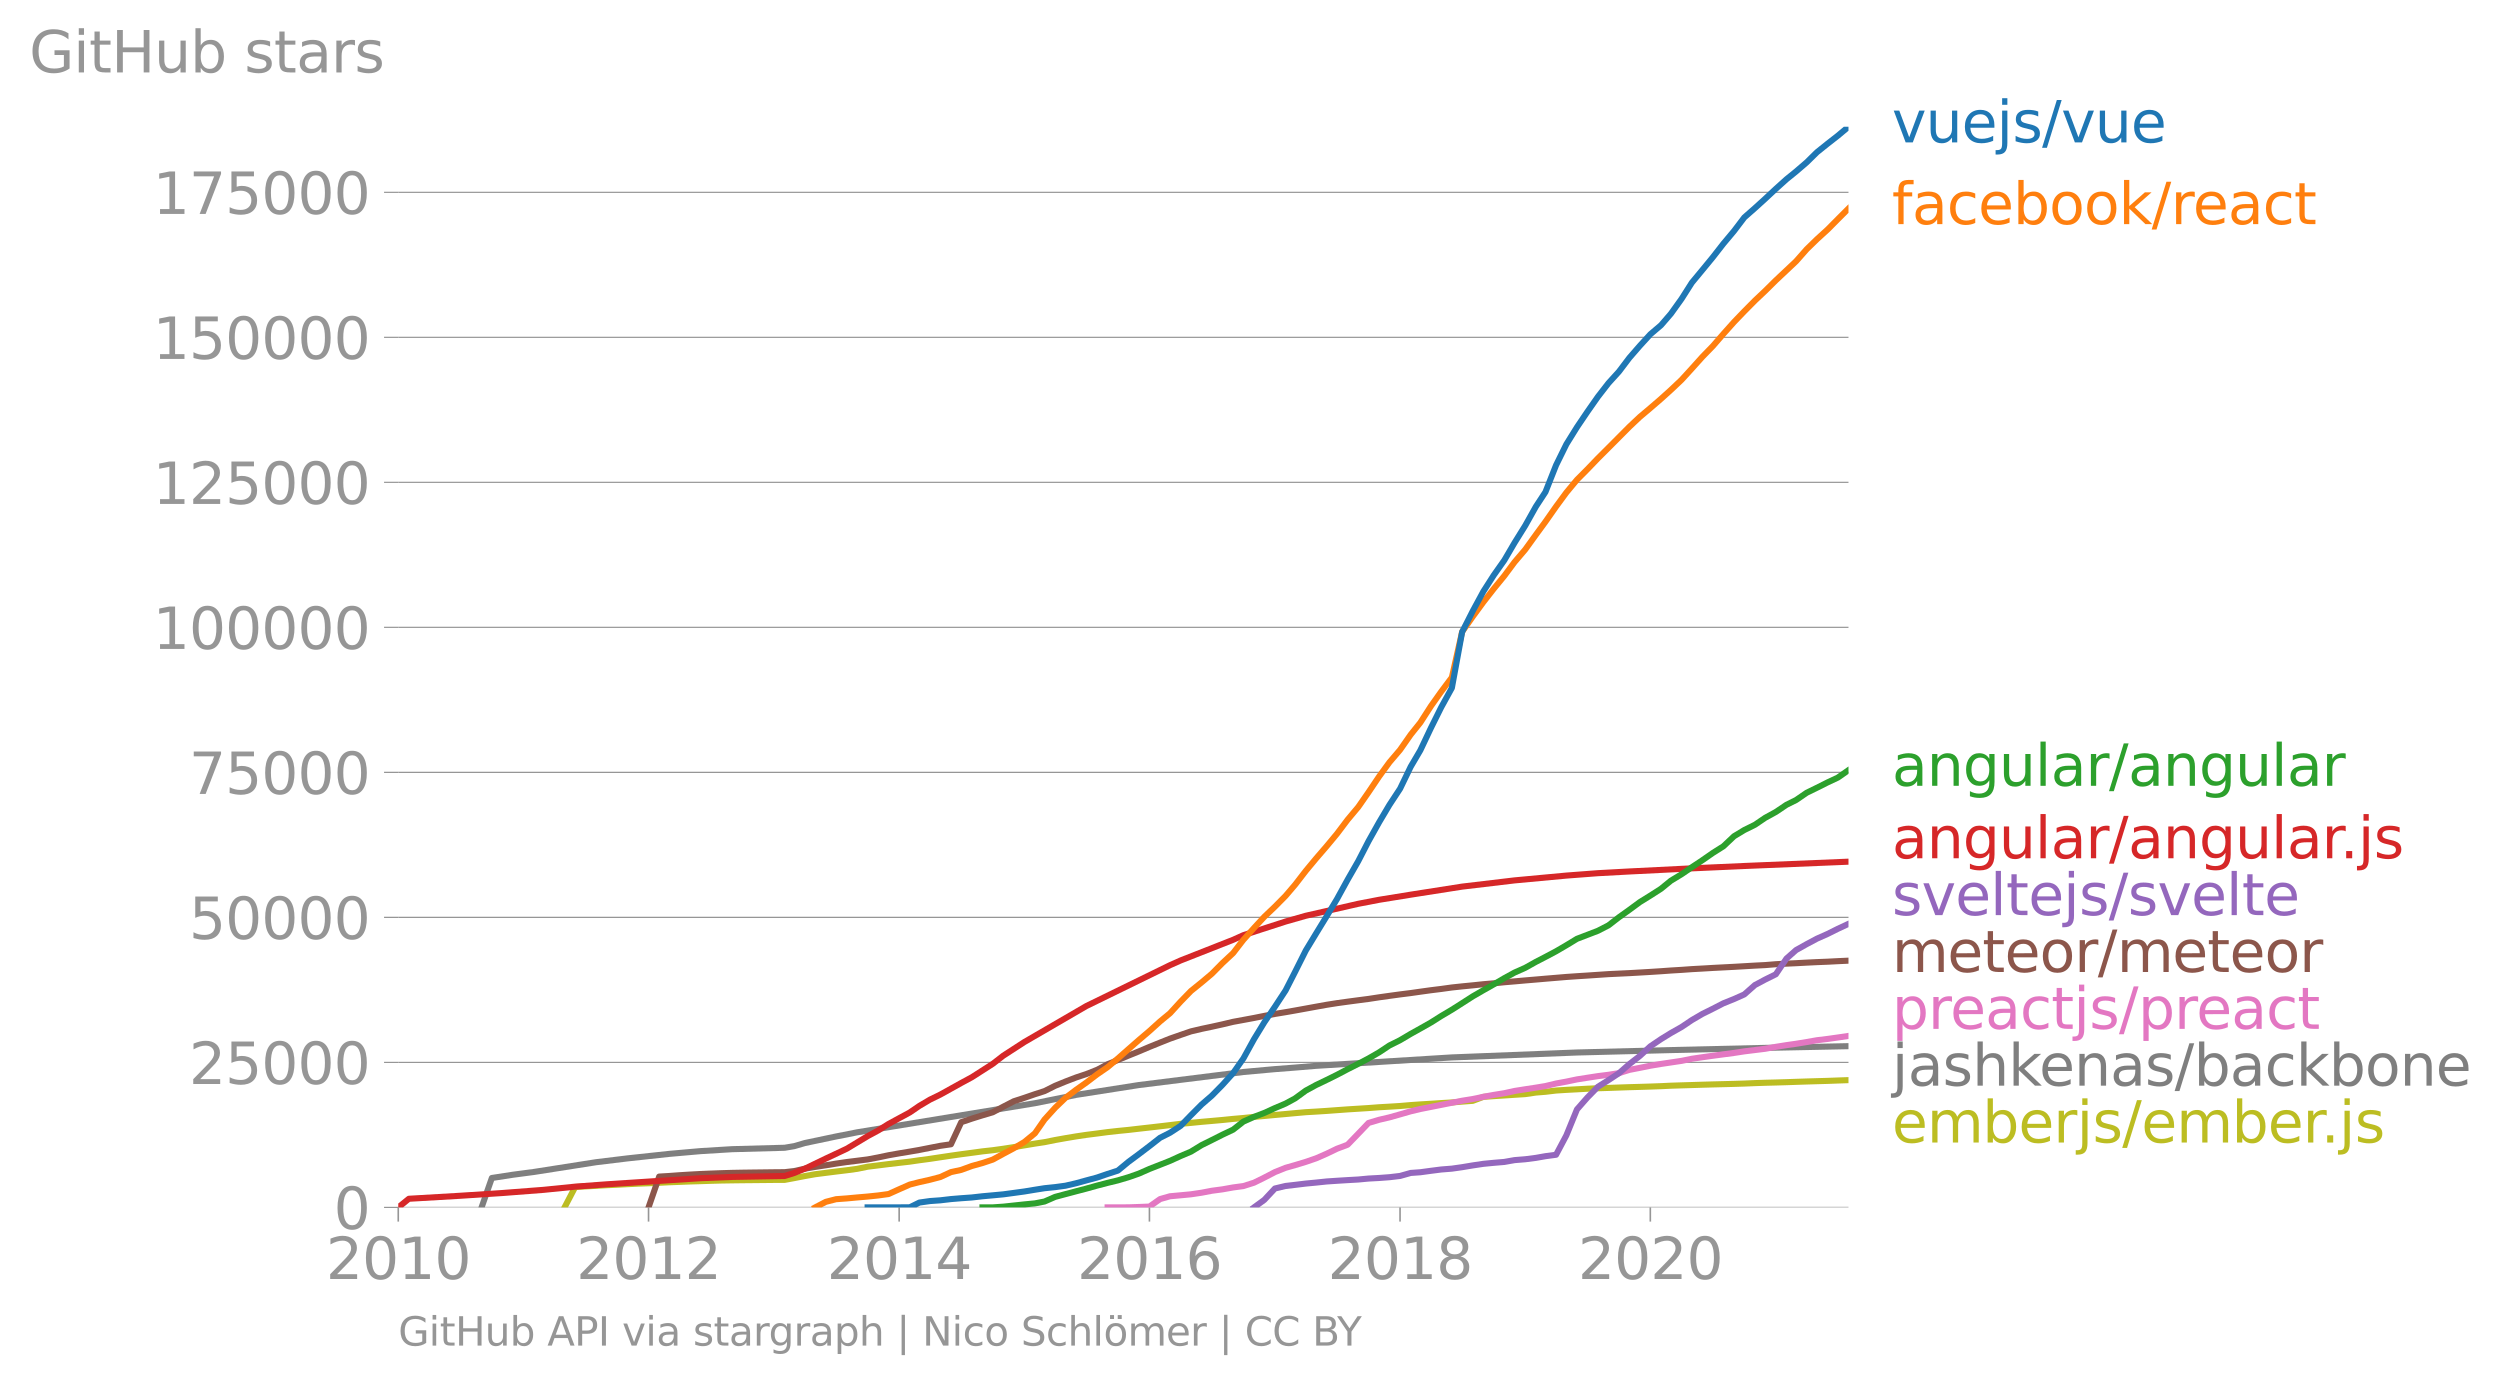<svg xmlns:xlink="http://www.w3.org/1999/xlink" width="820.839" height="454.466" viewBox="0 0 615.629 340.849" xmlns="http://www.w3.org/2000/svg"><defs><style>*{stroke-linejoin:round;stroke-linecap:butt}</style></defs><g id="figure_1"><path d="M0 340.85h615.629V0H0v340.85z" style="fill:none" id="patch_1"/><g id="axes_1"><path d="M98.073 297.322h357.12V31.21H98.073v266.112z" style="fill:none" id="patch_2"/><g id="matplotlib.axis_1"><g id="xtick_1"><g id="line2d_1"><defs><path id="m19f3c85d72" d="M0 0v3.5" style="stroke:#969696;stroke-width:.4"/></defs><use xlink:href="#m19f3c85d72" x="98.073" y="297.322" style="fill:#969696;stroke:#969696;stroke-width:.4"/></g><g style="fill:#969696" transform="matrix(.14 0 0 -.14 80.258 314.96)" id="text_1"><defs><path id="DejaVuSans-32" d="M1228 531h2203V0H469v531q359 372 979 998 621 627 780 809 303 340 423 576 121 236 121 464 0 372-261 606-261 235-680 235-297 0-627-103-329-103-704-313v638q381 153 712 231 332 78 607 78 725 0 1156-363 431-362 431-968 0-288-108-546-107-257-392-607-78-91-497-524-418-433-1181-1211z" transform="scale(.016)"/><path id="DejaVuSans-30" d="M2034 4250q-487 0-733-480-245-479-245-1442 0-959 245-1439 246-480 733-480 491 0 736 480 246 480 246 1439 0 963-246 1442-245 480-736 480zm0 500q785 0 1199-621 414-620 414-1801 0-1178-414-1799Q2819-91 2034-91q-784 0-1198 620-414 621-414 1799 0 1181 414 1801 414 621 1198 621z" transform="scale(.016)"/><path id="DejaVuSans-31" d="M794 531h1031v3560L703 3866v575l1116 225h631V531h1031V0H794v531z" transform="scale(.016)"/></defs><use xlink:href="#DejaVuSans-32"/><use xlink:href="#DejaVuSans-30" x="63.623"/><use xlink:href="#DejaVuSans-31" x="127.246"/><use xlink:href="#DejaVuSans-30" x="190.869"/></g></g><g id="xtick_2"><use xlink:href="#m19f3c85d72" x="159.704" y="297.322" style="fill:#969696;stroke:#969696;stroke-width:.4" id="line2d_2"/><g style="fill:#969696" transform="matrix(.14 0 0 -.14 141.889 314.96)" id="text_2"><use xlink:href="#DejaVuSans-32"/><use xlink:href="#DejaVuSans-30" x="63.623"/><use xlink:href="#DejaVuSans-31" x="127.246"/><use xlink:href="#DejaVuSans-32" x="190.869"/></g></g><g id="xtick_3"><use xlink:href="#m19f3c85d72" x="221.419" y="297.322" style="fill:#969696;stroke:#969696;stroke-width:.4" id="line2d_3"/><g style="fill:#969696" transform="matrix(.14 0 0 -.14 203.604 314.96)" id="text_3"><defs><path id="DejaVuSans-34" d="M2419 4116 825 1625h1594v2491zm-166 550h794V1625h666v-525h-666V0h-628v1100H313v609l1940 2957z" transform="scale(.016)"/></defs><use xlink:href="#DejaVuSans-32"/><use xlink:href="#DejaVuSans-30" x="63.623"/><use xlink:href="#DejaVuSans-31" x="127.246"/><use xlink:href="#DejaVuSans-34" x="190.869"/></g></g><g id="xtick_4"><use xlink:href="#m19f3c85d72" x="283.049" y="297.322" style="fill:#969696;stroke:#969696;stroke-width:.4" id="line2d_4"/><g style="fill:#969696" transform="matrix(.14 0 0 -.14 265.234 314.96)" id="text_4"><defs><path id="DejaVuSans-36" d="M2113 2584q-425 0-674-291-248-290-248-796 0-503 248-796 249-292 674-292t673 292q248 293 248 796 0 506-248 796-248 291-673 291zm1253 1979v-575q-238 112-480 171-242 60-480 60-625 0-955-422-329-422-376-1275 184 272 462 417 279 145 613 145 703 0 1111-427 408-426 408-1160 0-719-425-1154Q2819-91 2113-91q-810 0-1238 620-428 621-428 1799 0 1106 525 1764t1409 658q238 0 480-47t505-140z" transform="scale(.016)"/></defs><use xlink:href="#DejaVuSans-32"/><use xlink:href="#DejaVuSans-30" x="63.623"/><use xlink:href="#DejaVuSans-31" x="127.246"/><use xlink:href="#DejaVuSans-36" x="190.869"/></g></g><g id="xtick_5"><use xlink:href="#m19f3c85d72" x="344.765" y="297.322" style="fill:#969696;stroke:#969696;stroke-width:.4" id="line2d_5"/><g style="fill:#969696" transform="matrix(.14 0 0 -.14 326.95 314.96)" id="text_5"><defs><path id="DejaVuSans-38" d="M2034 2216q-450 0-708-241-257-241-257-662 0-422 257-663 258-241 708-241t709 242q260 243 260 662 0 421-258 662-257 241-711 241zm-631 268q-406 100-633 378-226 279-226 679 0 559 398 884 399 325 1092 325 697 0 1094-325t397-884q0-400-227-679-226-278-629-378 456-106 710-416 255-309 255-755 0-679-414-1042Q2806-91 2034-91q-771 0-1186 362-414 363-414 1042 0 446 256 755 257 310 713 416zm-231 997q0-362 226-565 227-203 636-203 407 0 636 203 230 203 230 565 0 363-230 566-229 203-636 203-409 0-636-203-226-203-226-566z" transform="scale(.016)"/></defs><use xlink:href="#DejaVuSans-32"/><use xlink:href="#DejaVuSans-30" x="63.623"/><use xlink:href="#DejaVuSans-31" x="127.246"/><use xlink:href="#DejaVuSans-38" x="190.869"/></g></g><g id="xtick_6"><use xlink:href="#m19f3c85d72" x="406.395" y="297.322" style="fill:#969696;stroke:#969696;stroke-width:.4" id="line2d_6"/><g style="fill:#969696" transform="matrix(.14 0 0 -.14 388.58 314.96)" id="text_6"><use xlink:href="#DejaVuSans-32"/><use xlink:href="#DejaVuSans-30" x="63.623"/><use xlink:href="#DejaVuSans-32" x="127.246"/><use xlink:href="#DejaVuSans-30" x="190.869"/></g></g></g><g id="matplotlib.axis_2"><g id="ytick_1"><path d="M98.073 297.322h357.12" clip-path="url(#p73ccf6d2ac)" style="fill:none;stroke:#969696;stroke-width:.3;stroke-linecap:square" id="line2d_7"/><g id="line2d_8"><defs><path id="m4d619d67b0" d="M0 0h-3.5" style="stroke:#969696;stroke-width:.3"/></defs><use xlink:href="#m4d619d67b0" x="98.073" y="297.322" style="fill:#969696;stroke:#969696;stroke-width:.3"/></g><use xlink:href="#DejaVuSans-30" style="fill:#969696" transform="matrix(.14 0 0 -.14 82.166 302.641)" id="text_7"/></g><g id="ytick_2"><path d="M98.073 261.613h357.12" clip-path="url(#p73ccf6d2ac)" style="fill:none;stroke:#969696;stroke-width:.3;stroke-linecap:square" id="line2d_9"/><use xlink:href="#m4d619d67b0" x="98.073" y="261.613" style="fill:#969696;stroke:#969696;stroke-width:.3" id="line2d_10"/><g style="fill:#969696" transform="matrix(.14 0 0 -.14 46.536 266.932)" id="text_8"><defs><path id="DejaVuSans-35" d="M691 4666h2478v-532H1269V2991q137 47 274 70 138 23 276 23 781 0 1237-428 457-428 457-1159 0-753-469-1171Q2575-91 1722-91q-294 0-599 50Q819 9 494 109v635q281-153 581-228t634-75q541 0 856 284 316 284 316 772 0 487-316 771-315 285-856 285-253 0-505-56-251-56-513-175v2344z" transform="scale(.016)"/></defs><use xlink:href="#DejaVuSans-32"/><use xlink:href="#DejaVuSans-35" x="63.623"/><use xlink:href="#DejaVuSans-30" x="127.246"/><use xlink:href="#DejaVuSans-30" x="190.869"/><use xlink:href="#DejaVuSans-30" x="254.492"/></g></g><g id="ytick_3"><path d="M98.073 225.905h357.12" clip-path="url(#p73ccf6d2ac)" style="fill:none;stroke:#969696;stroke-width:.3;stroke-linecap:square" id="line2d_11"/><use xlink:href="#m4d619d67b0" x="98.073" y="225.905" style="fill:#969696;stroke:#969696;stroke-width:.3" id="line2d_12"/><g style="fill:#969696" transform="matrix(.14 0 0 -.14 46.536 231.223)" id="text_9"><use xlink:href="#DejaVuSans-35"/><use xlink:href="#DejaVuSans-30" x="63.623"/><use xlink:href="#DejaVuSans-30" x="127.246"/><use xlink:href="#DejaVuSans-30" x="190.869"/><use xlink:href="#DejaVuSans-30" x="254.492"/></g></g><g id="ytick_4"><path d="M98.073 190.196h357.12" clip-path="url(#p73ccf6d2ac)" style="fill:none;stroke:#969696;stroke-width:.3;stroke-linecap:square" id="line2d_13"/><use xlink:href="#m4d619d67b0" x="98.073" y="190.196" style="fill:#969696;stroke:#969696;stroke-width:.3" id="line2d_14"/><g style="fill:#969696" transform="matrix(.14 0 0 -.14 46.536 195.515)" id="text_10"><defs><path id="DejaVuSans-37" d="M525 4666h3000v-269L1831 0h-659l1594 4134H525v532z" transform="scale(.016)"/></defs><use xlink:href="#DejaVuSans-37"/><use xlink:href="#DejaVuSans-35" x="63.623"/><use xlink:href="#DejaVuSans-30" x="127.246"/><use xlink:href="#DejaVuSans-30" x="190.869"/><use xlink:href="#DejaVuSans-30" x="254.492"/></g></g><g id="ytick_5"><path d="M98.073 154.487h357.12" clip-path="url(#p73ccf6d2ac)" style="fill:none;stroke:#969696;stroke-width:.3;stroke-linecap:square" id="line2d_15"/><use xlink:href="#m4d619d67b0" x="98.073" y="154.487" style="fill:#969696;stroke:#969696;stroke-width:.3" id="line2d_16"/><g style="fill:#969696" transform="matrix(.14 0 0 -.14 37.628 159.806)" id="text_11"><use xlink:href="#DejaVuSans-31"/><use xlink:href="#DejaVuSans-30" x="63.623"/><use xlink:href="#DejaVuSans-30" x="127.246"/><use xlink:href="#DejaVuSans-30" x="190.869"/><use xlink:href="#DejaVuSans-30" x="254.492"/><use xlink:href="#DejaVuSans-30" x="318.115"/></g></g><g id="ytick_6"><path d="M98.073 118.778h357.12" clip-path="url(#p73ccf6d2ac)" style="fill:none;stroke:#969696;stroke-width:.3;stroke-linecap:square" id="line2d_17"/><use xlink:href="#m4d619d67b0" x="98.073" y="118.778" style="fill:#969696;stroke:#969696;stroke-width:.3" id="line2d_18"/><g style="fill:#969696" transform="matrix(.14 0 0 -.14 37.628 124.097)" id="text_12"><use xlink:href="#DejaVuSans-31"/><use xlink:href="#DejaVuSans-32" x="63.623"/><use xlink:href="#DejaVuSans-35" x="127.246"/><use xlink:href="#DejaVuSans-30" x="190.869"/><use xlink:href="#DejaVuSans-30" x="254.492"/><use xlink:href="#DejaVuSans-30" x="318.115"/></g></g><g id="ytick_7"><path d="M98.073 83.07h357.12" clip-path="url(#p73ccf6d2ac)" style="fill:none;stroke:#969696;stroke-width:.3;stroke-linecap:square" id="line2d_19"/><use xlink:href="#m4d619d67b0" x="98.073" y="83.069" style="fill:#969696;stroke:#969696;stroke-width:.3" id="line2d_20"/><g style="fill:#969696" transform="matrix(.14 0 0 -.14 37.628 88.388)" id="text_13"><use xlink:href="#DejaVuSans-31"/><use xlink:href="#DejaVuSans-35" x="63.623"/><use xlink:href="#DejaVuSans-30" x="127.246"/><use xlink:href="#DejaVuSans-30" x="190.869"/><use xlink:href="#DejaVuSans-30" x="254.492"/><use xlink:href="#DejaVuSans-30" x="318.115"/></g></g><g id="ytick_8"><path d="M98.073 47.36h357.12" clip-path="url(#p73ccf6d2ac)" style="fill:none;stroke:#969696;stroke-width:.3;stroke-linecap:square" id="line2d_21"/><use xlink:href="#m4d619d67b0" x="98.073" y="47.361" style="fill:#969696;stroke:#969696;stroke-width:.3" id="line2d_22"/><g style="fill:#969696" transform="matrix(.14 0 0 -.14 37.628 52.68)" id="text_14"><use xlink:href="#DejaVuSans-31"/><use xlink:href="#DejaVuSans-37" x="63.623"/><use xlink:href="#DejaVuSans-35" x="127.246"/><use xlink:href="#DejaVuSans-30" x="190.869"/><use xlink:href="#DejaVuSans-30" x="254.492"/><use xlink:href="#DejaVuSans-30" x="318.115"/></g></g><g style="fill:#969696" transform="matrix(.14 0 0 -.14 7.2 17.838)" id="text_15"><defs><path id="DejaVuSans-47" d="M3809 666v1253H2778v519h1656V434q-365-259-806-392-440-133-940-133-1094 0-1712 639-617 640-617 1780 0 1144 617 1783 618 639 1712 639 456 0 867-113 411-112 758-331v-672q-350 297-744 447t-828 150q-857 0-1287-478-429-478-429-1425 0-944 429-1422 430-478 1287-478 334 0 596 58 263 58 472 180z" transform="scale(.016)"/><path id="DejaVuSans-69" d="M603 3500h575V0H603v3500zm0 1363h575v-729H603v729z" transform="scale(.016)"/><path id="DejaVuSans-74" d="M1172 4494v-994h1184v-447H1172V1153q0-428 117-550t477-122h590V0h-590q-666 0-919 248-253 249-253 905v1900H172v447h422v994h578z" transform="scale(.016)"/><path id="DejaVuSans-48" d="M628 4666h631V2753h2294v1913h631V0h-631v2222H1259V0H628v4666z" transform="scale(.016)"/><path id="DejaVuSans-75" d="M544 1381v2119h575V1403q0-497 193-746 194-248 582-248 465 0 735 297 271 297 271 810v1984h575V0h-575v538q-209-319-486-474-276-155-642-155-603 0-916 375-312 375-312 1097zm1447 2203z" transform="scale(.016)"/><path id="DejaVuSans-62" d="M3116 1747q0 634-261 995t-717 361q-457 0-718-361t-261-995q0-634 261-995t718-361q456 0 717 361t261 995zM1159 2969q182 312 458 463 277 152 661 152 638 0 1036-506 399-506 399-1331T3314 415Q2916-91 2278-91q-384 0-661 152-276 152-458 464V0H581v4863h578V2969z" transform="scale(.016)"/><path id="DejaVuSans-73" d="M2834 3397v-544q-243 125-506 187-262 63-544 63-428 0-642-131t-214-394q0-200 153-314t616-217l197-44q612-131 870-370t258-667q0-488-386-773Q2250-91 1575-91q-281 0-586 55T347 128v594q319-166 628-249 309-82 613-82 406 0 624 139 219 139 219 392 0 234-158 359-157 125-692 241l-200 47q-534 112-772 345-237 233-237 639 0 494 350 762 350 269 994 269 318 0 599-47 282-46 519-140z" transform="scale(.016)"/><path id="DejaVuSans-61" d="M2194 1759q-697 0-966-159t-269-544q0-306 202-486 202-179 548-179 479 0 768 339t289 901v128h-572zm1147 238V0h-575v531q-197-318-491-470T1556-91q-537 0-855 302-317 302-317 808 0 590 395 890 396 300 1180 300h807v57q0 397-261 614t-733 217q-300 0-585-72-284-72-546-216v532q315 122 612 182 297 61 578 61 760 0 1135-394 375-393 375-1193z" transform="scale(.016)"/><path id="DejaVuSans-72" d="M2631 2963q-97 56-211 82-114 27-251 27-488 0-749-317t-261-911V0H581v3500h578v-544q182 319 472 473 291 155 707 155 59 0 131-8 72-7 159-23l3-590z" transform="scale(.016)"/></defs><use xlink:href="#DejaVuSans-47"/><use xlink:href="#DejaVuSans-69" x="77.49"/><use xlink:href="#DejaVuSans-74" x="105.273"/><use xlink:href="#DejaVuSans-48" x="144.482"/><use xlink:href="#DejaVuSans-75" x="219.678"/><use xlink:href="#DejaVuSans-62" x="283.057"/><use xlink:href="#DejaVuSans-20" x="346.533"/><use xlink:href="#DejaVuSans-73" x="378.32"/><use xlink:href="#DejaVuSans-74" x="430.42"/><use xlink:href="#DejaVuSans-61" x="469.629"/><use xlink:href="#DejaVuSans-72" x="530.908"/><use xlink:href="#DejaVuSans-73" x="572.021"/></g></g><path d="m139.02 297.322 2.617-5.016 2.532-.154 2.618-.14 2.617-.153 2.533-.119 2.617-.137 2.533-.123 2.617-.101 2.617-.12 2.448-.123 2.617-.1 2.533-.099 2.617-.078 2.533-.083 2.617-.071 2.618-.042 2.532-.033 2.618-.024 2.532-.024 2.618-.026 2.617-.01 2.364-.438 2.617-.507 2.533-.449 2.617-.338 2.533-.32 2.617-.316 2.617-.357 2.533-.519 2.617-.321 2.533-.319 2.617-.305 2.617-.299 2.364-.347 2.617-.348 2.533-.38 2.617-.392 2.533-.36 2.617-.347 2.617-.358 2.533-.28 2.617-.364 2.533-.393 2.617-.434 2.617-.439 2.364-.357 2.617-.527 2.533-.451 2.617-.439 2.533-.377 2.617-.333 2.618-.348 2.532-.283 2.618-.259 2.532-.294 2.617-.294 2.618-.302 2.448-.288 2.617-.32 2.533-.231 2.617-.259 2.533-.221 2.617-.235 2.617-.265 2.533-.22 2.617-.277 2.533-.226 2.617-.246 2.617-.233 2.364-.218 2.618-.234 2.532-.146 2.617-.169 2.533-.187 2.617-.19 2.618-.164 2.532-.161 2.618-.2 2.532-.143 2.618-.163 2.617-.224 2.364-.166 2.617-.16 2.533-.168 2.617-.156 2.533-.207 2.617-.193 2.617-.977 2.533-.179 2.617-.165 2.533-.166 2.617-.166 2.617-.385 2.364-.187 2.617-.312 2.533-.163 2.617-.137 2.533-.14 2.617-.12 2.617-.083 2.533-.091 2.617-.089 2.533-.07 2.617-.082 2.617-.095 2.449-.117 2.617-.084 2.533-.076 2.617-.083 2.533-.071 2.617-.066 2.617-.068 2.533-.079 2.617-.111 2.533-.085 2.617-.067 2.617-.078 2.364-.083 2.617-.086 2.533-.075 2.617-.075 2.533-.094 2.617-.091" clip-path="url(#p73ccf6d2ac)" style="fill:none;stroke:#bcbd22;stroke-width:1.5;stroke-linecap:square" id="line2d_23"/><path d="m118.589 297.322 2.532-7.242 5.15-.795 5.235-.694 15.28-2.396 7.768-.945 10.215-1.103 7.767-.683 7.768-.477 12.917-.348 2.364-.4 2.617-.766 7.683-1.615 5.234-1.032 43.732-7.158 10.131-2.052 15.45-2.42 25.75-3.219 7.767-.702 4.981-.386 5.15-.43 33.433-2.068 30.815-1.214 23.133-.595 23.217-.54 20.515-.422h0" clip-path="url(#p73ccf6d2ac)" style="fill:none;stroke:#7f7f7f;stroke-width:1.5;stroke-linecap:square" id="line2d_24"/><path d="m272.75 297.322 2.532-.001 2.618-.013 2.532-.086 2.617-.101 2.618-1.844 2.448-.697 2.617-.239 2.533-.241 2.617-.39 2.533-.484 2.617-.349 2.617-.465 2.533-.342 2.617-.83 2.533-1.25 2.617-1.36 2.617-1.052 2.364-.673 2.618-.794 2.532-.868 2.617-1.146 2.533-1.22 2.617-.988 2.618-2.713 2.532-2.65 2.618-.782 2.532-.591 2.618-.74 2.617-.754 2.364-.565 2.617-.518 2.533-.5 2.617-.521 2.533-.499 2.617-.418 2.617-.554 2.533-.456 2.617-.423 2.533-.556 2.617-.415 2.617-.397 2.364-.392 2.617-.632 2.533-.463 2.617-.547 2.533-.399 2.617-.405 2.617-.33 2.533-.403 2.617-.81 2.533-.491 2.617-.53 2.617-.44 2.449-.366 2.617-.391 2.533-.517 2.617-.382 2.533-.358 2.617-.35 2.617-.346 2.533-.388 2.617-.326 2.533-.31 2.617-.48 2.617-.416 2.364-.338 2.617-.431 2.533-.442 2.617-.318 2.533-.356 2.617-.39" clip-path="url(#p73ccf6d2ac)" style="fill:none;stroke:#e377c2;stroke-width:1.5;stroke-linecap:square" id="line2d_25"/><g style="fill:#1f77b4" transform="matrix(.14 0 0 -.14 465.907 35.073)" id="text_16"><defs><path id="DejaVuSans-76" d="M191 3500h609L1894 563l1094 2937h609L2284 0h-781L191 3500z" transform="scale(.016)"/><path id="DejaVuSans-65" d="M3597 1894v-281H953q38-594 358-905t892-311q331 0 642 81t618 244V178Q3153 47 2828-22t-659-69q-838 0-1327 487-489 488-489 1320 0 859 464 1363 464 505 1252 505 706 0 1117-455 411-454 411-1235zm-575 169q-6 471-264 752-258 282-683 282-481 0-770-272t-333-766l2050 4z" transform="scale(.016)"/><path id="DejaVuSans-6a" d="M603 3500h575V-63q0-668-255-968-254-300-820-300h-219v487H38q328 0 446 152Q603-541 603-63v3563zm0 1363h575v-729H603v729z" transform="scale(.016)"/><path id="DejaVuSans-2f" d="M1625 4666h531L531-594H0l1625 5260z" transform="scale(.016)"/></defs><use xlink:href="#DejaVuSans-76"/><use xlink:href="#DejaVuSans-75" x="59.18"/><use xlink:href="#DejaVuSans-65" x="122.559"/><use xlink:href="#DejaVuSans-6a" x="184.082"/><use xlink:href="#DejaVuSans-73" x="211.865"/><use xlink:href="#DejaVuSans-2f" x="263.965"/><use xlink:href="#DejaVuSans-76" x="297.656"/><use xlink:href="#DejaVuSans-75" x="356.836"/><use xlink:href="#DejaVuSans-65" x="420.215"/></g><g style="fill:#ff7f0e" transform="matrix(.14 0 0 -.14 465.907 55.2)" id="text_17"><defs><path id="DejaVuSans-66" d="M2375 4863v-479h-550q-309 0-430-125-120-125-120-450v-309h947v-447h-947V0H697v3053H147v447h550v244q0 584 272 851 272 268 862 268h544z" transform="scale(.016)"/><path id="DejaVuSans-63" d="M3122 3366v-538q-244 135-489 202t-495 67q-560 0-870-355-309-354-309-995t309-996q310-354 870-354 250 0 495 67t489 202V134Q2881 22 2623-34q-257-57-548-57-791 0-1257 497-465 497-465 1341 0 856 470 1346 471 491 1290 491 265 0 518-55 253-54 491-163z" transform="scale(.016)"/><path id="DejaVuSans-6f" d="M1959 3097q-462 0-731-361t-269-989q0-628 267-989 268-361 733-361 460 0 728 362 269 363 269 988 0 622-269 986-268 364-728 364zm0 487q750 0 1178-488 429-487 429-1349 0-859-429-1349Q2709-91 1959-91q-753 0-1180 489-426 490-426 1349 0 862 426 1349 427 488 1180 488z" transform="scale(.016)"/><path id="DejaVuSans-6b" d="M581 4863h578V1991l1716 1509h734L1753 1863 3688 0h-750L1159 1709V0H581v4863z" transform="scale(.016)"/></defs><use xlink:href="#DejaVuSans-66"/><use xlink:href="#DejaVuSans-61" x="35.205"/><use xlink:href="#DejaVuSans-63" x="96.484"/><use xlink:href="#DejaVuSans-65" x="151.465"/><use xlink:href="#DejaVuSans-62" x="212.988"/><use xlink:href="#DejaVuSans-6f" x="276.465"/><use xlink:href="#DejaVuSans-6f" x="337.646"/><use xlink:href="#DejaVuSans-6b" x="398.828"/><use xlink:href="#DejaVuSans-2f" x="456.738"/><use xlink:href="#DejaVuSans-72" x="490.43"/><use xlink:href="#DejaVuSans-65" x="529.293"/><use xlink:href="#DejaVuSans-61" x="590.816"/><use xlink:href="#DejaVuSans-63" x="652.096"/><use xlink:href="#DejaVuSans-74" x="707.076"/></g><g style="fill:#2ca02c" transform="matrix(.14 0 0 -.14 465.907 193.508)" id="text_18"><defs><path id="DejaVuSans-6e" d="M3513 2113V0h-575v2094q0 497-194 743-194 247-581 247-466 0-735-297-269-296-269-809V0H581v3500h578v-544q207 316 486 472 280 156 646 156 603 0 912-373 310-373 310-1098z" transform="scale(.016)"/><path id="DejaVuSans-67" d="M2906 1791q0 625-258 968-257 344-723 344-462 0-720-344-258-343-258-968 0-622 258-966t720-344q466 0 723 344 258 344 258 966zm575-1357q0-893-397-1329-396-436-1215-436-303 0-572 45t-522 139v559q253-137 500-202 247-66 503-66 566 0 847 295t281 892v285q-178-310-456-463T1784 0Q1141 0 747 490 353 981 353 1791q0 812 394 1302 394 491 1037 491 388 0 666-153t456-462v531h575V434z" transform="scale(.016)"/><path id="DejaVuSans-6c" d="M603 4863h575V0H603v4863z" transform="scale(.016)"/></defs><use xlink:href="#DejaVuSans-61"/><use xlink:href="#DejaVuSans-6e" x="61.279"/><use xlink:href="#DejaVuSans-67" x="124.658"/><use xlink:href="#DejaVuSans-75" x="188.135"/><use xlink:href="#DejaVuSans-6c" x="251.514"/><use xlink:href="#DejaVuSans-61" x="279.297"/><use xlink:href="#DejaVuSans-72" x="340.576"/><use xlink:href="#DejaVuSans-2f" x="381.689"/><use xlink:href="#DejaVuSans-61" x="415.381"/><use xlink:href="#DejaVuSans-6e" x="476.66"/><use xlink:href="#DejaVuSans-67" x="540.039"/><use xlink:href="#DejaVuSans-75" x="603.516"/><use xlink:href="#DejaVuSans-6c" x="666.895"/><use xlink:href="#DejaVuSans-61" x="694.678"/><use xlink:href="#DejaVuSans-72" x="755.957"/></g><g style="fill:#d62728" transform="matrix(.14 0 0 -.14 465.907 211.353)" id="text_19"><defs><path id="DejaVuSans-2e" d="M684 794h660V0H684v794z" transform="scale(.016)"/></defs><use xlink:href="#DejaVuSans-61"/><use xlink:href="#DejaVuSans-6e" x="61.279"/><use xlink:href="#DejaVuSans-67" x="124.658"/><use xlink:href="#DejaVuSans-75" x="188.135"/><use xlink:href="#DejaVuSans-6c" x="251.514"/><use xlink:href="#DejaVuSans-61" x="279.297"/><use xlink:href="#DejaVuSans-72" x="340.576"/><use xlink:href="#DejaVuSans-2f" x="381.689"/><use xlink:href="#DejaVuSans-61" x="415.381"/><use xlink:href="#DejaVuSans-6e" x="476.66"/><use xlink:href="#DejaVuSans-67" x="540.039"/><use xlink:href="#DejaVuSans-75" x="603.516"/><use xlink:href="#DejaVuSans-6c" x="666.895"/><use xlink:href="#DejaVuSans-61" x="694.678"/><use xlink:href="#DejaVuSans-72" x="755.957"/><use xlink:href="#DejaVuSans-2e" x="787.945"/><use xlink:href="#DejaVuSans-6a" x="819.732"/><use xlink:href="#DejaVuSans-73" x="847.516"/></g><g style="fill:#9467bd" transform="matrix(.14 0 0 -.14 465.907 225.353)" id="text_20"><use xlink:href="#DejaVuSans-73"/><use xlink:href="#DejaVuSans-76" x="52.1"/><use xlink:href="#DejaVuSans-65" x="111.279"/><use xlink:href="#DejaVuSans-6c" x="172.803"/><use xlink:href="#DejaVuSans-74" x="200.586"/><use xlink:href="#DejaVuSans-65" x="239.795"/><use xlink:href="#DejaVuSans-6a" x="301.318"/><use xlink:href="#DejaVuSans-73" x="329.102"/><use xlink:href="#DejaVuSans-2f" x="381.201"/><use xlink:href="#DejaVuSans-73" x="414.893"/><use xlink:href="#DejaVuSans-76" x="466.992"/><use xlink:href="#DejaVuSans-65" x="526.172"/><use xlink:href="#DejaVuSans-6c" x="587.695"/><use xlink:href="#DejaVuSans-74" x="615.479"/><use xlink:href="#DejaVuSans-65" x="654.688"/></g><g style="fill:#8c564b" transform="matrix(.14 0 0 -.14 465.907 239.353)" id="text_21"><defs><path id="DejaVuSans-6d" d="M3328 2828q216 388 516 572t706 184q547 0 844-383 297-382 297-1088V0h-578v2094q0 503-179 746-178 244-543 244-447 0-707-297-259-296-259-809V0h-578v2094q0 506-178 748t-550 242q-441 0-701-298-259-298-259-808V0H581v3500h578v-544q197 322 472 475t653 153q382 0 649-194 267-193 395-562z" transform="scale(.016)"/></defs><use xlink:href="#DejaVuSans-6d"/><use xlink:href="#DejaVuSans-65" x="97.412"/><use xlink:href="#DejaVuSans-74" x="158.936"/><use xlink:href="#DejaVuSans-65" x="198.145"/><use xlink:href="#DejaVuSans-6f" x="259.668"/><use xlink:href="#DejaVuSans-72" x="320.85"/><use xlink:href="#DejaVuSans-2f" x="361.963"/><use xlink:href="#DejaVuSans-6d" x="395.654"/><use xlink:href="#DejaVuSans-65" x="493.066"/><use xlink:href="#DejaVuSans-74" x="554.59"/><use xlink:href="#DejaVuSans-65" x="593.799"/><use xlink:href="#DejaVuSans-6f" x="655.322"/><use xlink:href="#DejaVuSans-72" x="716.504"/></g><g style="fill:#e377c2" transform="matrix(.14 0 0 -.14 465.907 253.353)" id="text_22"><defs><path id="DejaVuSans-70" d="M1159 525v-1856H581v4831h578v-531q182 312 458 463 277 152 661 152 638 0 1036-506 399-506 399-1331T3314 415Q2916-91 2278-91q-384 0-661 152-276 152-458 464zm1957 1222q0 634-261 995t-717 361q-457 0-718-361t-261-995q0-634 261-995t718-361q456 0 717 361t261 995z" transform="scale(.016)"/></defs><use xlink:href="#DejaVuSans-70"/><use xlink:href="#DejaVuSans-72" x="63.477"/><use xlink:href="#DejaVuSans-65" x="102.34"/><use xlink:href="#DejaVuSans-61" x="163.863"/><use xlink:href="#DejaVuSans-63" x="225.143"/><use xlink:href="#DejaVuSans-74" x="280.123"/><use xlink:href="#DejaVuSans-6a" x="319.332"/><use xlink:href="#DejaVuSans-73" x="347.115"/><use xlink:href="#DejaVuSans-2f" x="399.215"/><use xlink:href="#DejaVuSans-70" x="432.906"/><use xlink:href="#DejaVuSans-72" x="496.383"/><use xlink:href="#DejaVuSans-65" x="535.246"/><use xlink:href="#DejaVuSans-61" x="596.77"/><use xlink:href="#DejaVuSans-63" x="658.049"/><use xlink:href="#DejaVuSans-74" x="713.029"/></g><g style="fill:#7f7f7f" transform="matrix(.14 0 0 -.14 465.907 267.353)" id="text_23"><defs><path id="DejaVuSans-68" d="M3513 2113V0h-575v2094q0 497-194 743-194 247-581 247-466 0-735-297-269-296-269-809V0H581v4863h578V2956q207 316 486 472 280 156 646 156 603 0 912-373 310-373 310-1098z" transform="scale(.016)"/></defs><use xlink:href="#DejaVuSans-6a"/><use xlink:href="#DejaVuSans-61" x="27.783"/><use xlink:href="#DejaVuSans-73" x="89.063"/><use xlink:href="#DejaVuSans-68" x="141.162"/><use xlink:href="#DejaVuSans-6b" x="204.541"/><use xlink:href="#DejaVuSans-65" x="258.826"/><use xlink:href="#DejaVuSans-6e" x="320.35"/><use xlink:href="#DejaVuSans-61" x="383.729"/><use xlink:href="#DejaVuSans-73" x="445.008"/><use xlink:href="#DejaVuSans-2f" x="497.107"/><use xlink:href="#DejaVuSans-62" x="530.799"/><use xlink:href="#DejaVuSans-61" x="594.275"/><use xlink:href="#DejaVuSans-63" x="655.555"/><use xlink:href="#DejaVuSans-6b" x="710.535"/><use xlink:href="#DejaVuSans-62" x="768.445"/><use xlink:href="#DejaVuSans-6f" x="831.922"/><use xlink:href="#DejaVuSans-6e" x="893.104"/><use xlink:href="#DejaVuSans-65" x="956.482"/></g><g style="fill:#bcbd22" transform="matrix(.14 0 0 -.14 465.907 281.353)" id="text_24"><use xlink:href="#DejaVuSans-65"/><use xlink:href="#DejaVuSans-6d" x="61.523"/><use xlink:href="#DejaVuSans-62" x="158.936"/><use xlink:href="#DejaVuSans-65" x="222.412"/><use xlink:href="#DejaVuSans-72" x="283.936"/><use xlink:href="#DejaVuSans-6a" x="325.049"/><use xlink:href="#DejaVuSans-73" x="352.832"/><use xlink:href="#DejaVuSans-2f" x="404.932"/><use xlink:href="#DejaVuSans-65" x="438.623"/><use xlink:href="#DejaVuSans-6d" x="500.146"/><use xlink:href="#DejaVuSans-62" x="597.559"/><use xlink:href="#DejaVuSans-65" x="661.035"/><use xlink:href="#DejaVuSans-72" x="722.559"/><use xlink:href="#DejaVuSans-2e" x="754.547"/><use xlink:href="#DejaVuSans-6a" x="786.334"/><use xlink:href="#DejaVuSans-73" x="814.117"/></g><g style="fill:#969696" transform="matrix(.097 0 0 -.097 98.073 331.359)" id="text_25"><defs><path id="DejaVuSans-41" d="m2188 4044-857-2322h1716l-859 2322zm-357 622h716L4325 0h-656l-425 1197H1141L716 0H50l1781 4666z" transform="scale(.016)"/><path id="DejaVuSans-50" d="M1259 4147V2394h794q441 0 681 228 241 228 241 650 0 419-241 647-240 228-681 228h-794zm-631 519h1425q785 0 1186-355 402-355 402-1039 0-691-402-1044-401-353-1186-353h-794V0H628v4666z" transform="scale(.016)"/><path id="DejaVuSans-49" d="M628 4666h631V0H628v4666z" transform="scale(.016)"/><path id="DejaVuSans-7c" d="M1344 4891v-6400H813v6400h531z" transform="scale(.016)"/><path id="DejaVuSans-4e" d="M628 4666h850L3547 763v3903h612V0h-850L1241 3903V0H628v4666z" transform="scale(.016)"/><path id="DejaVuSans-53" d="M3425 4513v-616q-359 172-678 256-319 85-616 85-515 0-795-200t-280-569q0-310 186-468 186-157 705-254l381-78q706-135 1042-474t336-907q0-679-455-1029Q2797-91 1919-91q-331 0-705 75-373 75-773 222v650q384-215 753-325 369-109 725-109 540 0 834 212 294 213 294 607 0 343-211 537t-692 291l-385 75q-706 140-1022 440-315 300-315 835 0 619 436 975t1201 356q329 0 669-60 341-59 697-177z" transform="scale(.016)"/><path id="DejaVuSans-f6" d="M1959 3097q-462 0-731-361t-269-989q0-628 267-989 268-361 733-361 460 0 728 362 269 363 269 988 0 622-269 986-268 364-728 364zm0 487q750 0 1178-488 429-487 429-1349 0-859-429-1349Q2709-91 1959-91q-753 0-1180 489-426 490-426 1349 0 862 426 1349 427 488 1180 488zm295 1266h634v-631h-634v631zm-1222 0h634v-631h-634v631z" transform="scale(.016)"/><path id="DejaVuSans-43" d="M4122 4306v-665q-319 297-680 443-361 147-767 147-800 0-1225-489t-425-1414q0-922 425-1411t1225-489q406 0 767 147t680 444V359q-331-225-702-338-370-112-782-112-1060 0-1670 648-609 649-609 1771 0 1125 609 1773 610 649 1670 649 418 0 788-111 371-111 696-333z" transform="scale(.016)"/><path id="DejaVuSans-42" d="M1259 2228V519h1013q509 0 754 211 246 211 246 645 0 438-246 645-245 208-754 208H1259zm0 1919V2741h935q462 0 688 173 227 174 227 530 0 353-227 528-226 175-688 175h-935zm-631 519h1613q722 0 1112-300 391-300 391-853 0-429-200-682t-588-315q466-100 724-418 258-317 258-792 0-625-425-966Q3088 0 2303 0H628v4666z" transform="scale(.016)"/><path id="DejaVuSans-59" d="M-13 4666h679l1293-1919 1285 1919h678L2272 2222V0h-634v2222L-13 4666z" transform="scale(.016)"/></defs><use xlink:href="#DejaVuSans-47"/><use xlink:href="#DejaVuSans-69" x="77.49"/><use xlink:href="#DejaVuSans-74" x="105.273"/><use xlink:href="#DejaVuSans-48" x="144.482"/><use xlink:href="#DejaVuSans-75" x="219.678"/><use xlink:href="#DejaVuSans-62" x="283.057"/><use xlink:href="#DejaVuSans-20" x="346.533"/><use xlink:href="#DejaVuSans-41" x="378.32"/><use xlink:href="#DejaVuSans-50" x="446.729"/><use xlink:href="#DejaVuSans-49" x="507.031"/><use xlink:href="#DejaVuSans-20" x="536.523"/><use xlink:href="#DejaVuSans-76" x="568.311"/><use xlink:href="#DejaVuSans-69" x="627.49"/><use xlink:href="#DejaVuSans-61" x="655.273"/><use xlink:href="#DejaVuSans-20" x="716.553"/><use xlink:href="#DejaVuSans-73" x="748.34"/><use xlink:href="#DejaVuSans-74" x="800.439"/><use xlink:href="#DejaVuSans-61" x="839.648"/><use xlink:href="#DejaVuSans-72" x="900.928"/><use xlink:href="#DejaVuSans-67" x="940.291"/><use xlink:href="#DejaVuSans-72" x="1003.768"/><use xlink:href="#DejaVuSans-61" x="1044.881"/><use xlink:href="#DejaVuSans-70" x="1106.16"/><use xlink:href="#DejaVuSans-68" x="1169.637"/><use xlink:href="#DejaVuSans-20" x="1233.016"/><use xlink:href="#DejaVuSans-7c" x="1264.803"/><use xlink:href="#DejaVuSans-20" x="1298.494"/><use xlink:href="#DejaVuSans-4e" x="1330.281"/><use xlink:href="#DejaVuSans-69" x="1405.086"/><use xlink:href="#DejaVuSans-63" x="1432.869"/><use xlink:href="#DejaVuSans-6f" x="1487.85"/><use xlink:href="#DejaVuSans-20" x="1549.031"/><use xlink:href="#DejaVuSans-53" x="1580.818"/><use xlink:href="#DejaVuSans-63" x="1644.295"/><use xlink:href="#DejaVuSans-68" x="1699.275"/><use xlink:href="#DejaVuSans-6c" x="1762.654"/><use xlink:href="#DejaVuSans-f6" x="1790.438"/><use xlink:href="#DejaVuSans-6d" x="1851.619"/><use xlink:href="#DejaVuSans-65" x="1949.031"/><use xlink:href="#DejaVuSans-72" x="2010.555"/><use xlink:href="#DejaVuSans-20" x="2051.668"/><use xlink:href="#DejaVuSans-7c" x="2083.455"/><use xlink:href="#DejaVuSans-20" x="2117.146"/><use xlink:href="#DejaVuSans-43" x="2148.934"/><use xlink:href="#DejaVuSans-43" x="2218.758"/><use xlink:href="#DejaVuSans-20" x="2288.582"/><use xlink:href="#DejaVuSans-42" x="2320.369"/><use xlink:href="#DejaVuSans-59" x="2383.473"/></g><path d="m159.704 297.322 2.617-7.586 2.448-.145 2.617-.192 2.533-.156 2.617-.142 2.533-.106 2.617-.096 2.618-.075 2.532-.048 2.618-.037 2.532-.031 2.618-.034 2.617-.023 2.364-.275 2.617-.588 2.533-.436 2.617-.401 2.533-.411 2.617-.385 2.617-.325 2.533-.32 2.617-.493 2.533-.534 2.617-.466 2.617-.431 2.364-.414 2.617-.518 2.533-.495 2.617-.377 2.533-5.44 2.617-.878 2.617-.817 2.533-.75 2.617-1.394 2.533-1.303 2.617-.855 2.617-.9 2.364-.761 2.617-1.31 2.533-1.04 2.617-1.004 2.533-.841 2.617-1.039 2.618-1.377 2.532-1.052 2.618-1.083 2.532-1.026 2.617-1.11 2.618-1.06 2.448-.976 2.617-.917 2.533-.87 2.617-.617 2.533-.532 2.617-.58 2.617-.622 2.533-.466 2.617-.487 2.533-.51 2.617-.484 2.617-.431 2.364-.415 2.618-.475 2.532-.463 2.617-.469 2.533-.4 2.617-.364 2.618-.348 2.532-.329 2.618-.4 2.532-.357 2.618-.357 2.617-.33 2.364-.338 2.617-.362 2.533-.315 2.617-.362 2.533-.271 2.617-.256 2.617-.276 2.533-.218 2.617-.269 2.533-.212 2.617-.235 2.617-.218 2.364-.207 2.617-.216 2.533-.213 2.617-.181 2.533-.162 2.617-.177 2.617-.177 2.533-.12 2.617-.126 2.533-.145 2.617-.154 2.617-.168 2.449-.177 2.617-.158 2.533-.182 2.617-.144 2.533-.151 2.617-.135 2.617-.137 2.533-.148 2.617-.153 2.533-.129 2.617-.214 2.617-.144 2.364-.107 2.617-.142 2.533-.123 2.617-.104 2.533-.133 2.617-.121" clip-path="url(#p73ccf6d2ac)" style="fill:none;stroke:#8c564b;stroke-width:1.5;stroke-linecap:square" id="line2d_26"/><path d="m308.8 297.322 2.532-1.847 2.617-2.805 2.617-.623 2.364-.274 2.618-.318 2.532-.24 2.617-.276 2.533-.17 2.617-.163 2.618-.148 2.532-.238 2.618-.142 2.532-.188 2.618-.31 2.617-.74 2.364-.17 2.617-.356 2.533-.325 2.617-.207 2.533-.36 2.617-.437 2.617-.391 2.533-.246 2.617-.22 2.533-.448 2.617-.213 2.617-.336 2.364-.418 2.617-.353 2.533-4.772 2.617-6.402 2.533-2.885 2.617-2.677 2.617-1.654 2.533-1.671 2.617-2.281 2.533-1.969 2.617-2.392 2.617-1.768 2.449-1.507 2.617-1.479 2.533-1.704 2.617-1.53 2.533-1.256 2.617-1.347 2.617-1.052 2.533-1.135 2.617-2.314 2.533-1.351 2.617-1.3 2.617-3.87 2.364-2.088 2.617-1.465 2.533-1.35 2.617-1.166 2.533-1.262 2.617-1.222" clip-path="url(#p73ccf6d2ac)" style="fill:none;stroke:#9467bd;stroke-width:1.5;stroke-linecap:square" id="line2d_27"/><path d="m98.073 297.322 2.617-2.124 12.664-.741 10.384-.677L133.87 293l7.767-.785 7.767-.576 23.132-1.51 7.768-.31 12.917-.23 2.364-.742 2.617-1.063 5.15-2.485 5.15-2.418 5.15-3.101 2.617-1.412 2.533-1.592 5.234-2.837 2.364-1.614 2.617-1.547 2.533-1.234 5.15-2.861 2.617-1.413 5.15-3.3 2.617-2.027 5.15-3.334 15.281-8.872 20.6-10.06 2.617-1.165 12.917-5.084 2.533-1.138 10.384-3.36 4.982-1.422 5.15-1.173 7.767-1.775 5.15-.99 7.767-1.258 12.664-1.983 12.917-1.533 12.748-1.184 7.767-.59 7.767-.424 15.366-.768 12.917-.58 25.665-1.063h0" clip-path="url(#p73ccf6d2ac)" style="fill:none;stroke:#d62728;stroke-width:1.5;stroke-linecap:square" id="line2d_28"/><path d="m241.934 297.322 2.533-.004 2.617-.177 2.533-.272 2.617-.281 2.617-.253 2.364-.458 2.617-1.143 2.533-.68 2.617-.695 2.533-.663 2.617-.732 2.618-.682 2.532-.614 2.618-.778 2.532-.884 2.617-1.154 2.618-1.024 2.448-.968 2.617-1.192 2.533-1.072 2.617-1.604 2.533-1.254 2.617-1.319 2.617-1.24 2.533-1.986 2.617-1.172 2.533-.958 2.617-1.198 2.617-1.109 2.364-1.283 2.618-1.91 2.532-1.379 2.617-1.256 2.533-1.255 2.617-1.378 2.618-1.325 2.532-1.326 2.618-1.512 2.532-1.682 2.618-1.303 2.617-1.551 2.364-1.317 2.617-1.484 2.533-1.597 2.617-1.553 2.533-1.608 2.617-1.681 2.617-1.513 2.533-1.43 2.617-1.532 2.533-1.388 2.617-1.162 2.617-1.464 2.364-1.224 2.617-1.39 2.533-1.48 2.617-1.588 2.533-.97 2.617-1.004 2.617-1.351 2.533-1.96 2.617-1.867 2.533-1.87 2.617-1.623 2.617-1.679 2.449-1.996 2.617-1.584 2.533-1.726 2.617-1.74 2.533-1.76 2.617-1.653 2.617-2.474 2.533-1.533 2.617-1.295 2.533-1.717 2.617-1.437 2.617-1.763 2.364-1.174 2.617-1.794 2.533-1.237 2.617-1.314 2.533-1.19 2.617-1.83" clip-path="url(#p73ccf6d2ac)" style="fill:none;stroke:#2ca02c;stroke-width:1.5;stroke-linecap:square" id="line2d_29"/><path d="m200.735 297.322 2.617-1.364 2.533-.653 2.617-.192 2.617-.242 2.533-.216 2.617-.272 2.533-.347 2.617-1.177 2.617-1.156 2.364-.603 2.617-.588 2.533-.664 2.617-1.209 2.533-.55 2.617-.958 2.617-.729 2.533-.847 2.617-1.428 2.533-1.35 2.617-1.545 2.617-2.154 2.364-3.395 2.617-2.893 2.533-2.435 2.617-1.99 2.533-1.788 2.617-1.993 2.618-1.8 2.532-2.132 2.618-2.311 2.532-2.218 2.617-2.228 2.618-2.366 2.448-2.02 2.617-2.866 2.533-2.607 2.617-2.111 2.533-2.133 2.617-2.648 2.617-2.442 2.533-3.275 2.617-2.917 2.533-2.743 2.617-2.5 2.617-2.649 2.364-2.772 2.618-3.391 2.532-3.047 2.617-3.038 2.533-3.052 2.617-3.467 2.618-3.122 2.532-3.644 2.618-3.888 2.532-3.477 2.618-3.072 2.617-3.744 2.364-2.956 2.617-4.067 2.533-3.57 2.617-3.493 2.533-11.248 2.617-3.738 2.617-3.577 2.533-3.245 2.617-3.204 2.533-3.404 2.617-3.075 2.617-3.63 2.364-3.225 2.617-3.735 2.533-3.448 2.617-3.15 2.533-2.547 2.617-2.724 2.617-2.613 2.533-2.542 2.617-2.634 2.533-2.388 2.617-2.21 2.617-2.258 2.449-2.214 2.617-2.476 2.533-2.775 2.617-2.912 2.533-2.603 2.617-3.018 2.617-2.93 2.533-2.639 2.617-2.642 2.533-2.393 2.617-2.59 2.617-2.46 2.364-2.234 2.617-2.967 2.533-2.468 2.617-2.386 2.533-2.558 2.617-2.62" clip-path="url(#p73ccf6d2ac)" style="fill:none;stroke:#ff7f0e;stroke-width:1.5;stroke-linecap:square" id="line2d_30"/><path d="m213.652 297.322 2.617-.004 2.533-.003 2.617-.001 2.617-.019 2.364-1.163 2.617-.37 2.533-.182 2.617-.306 2.533-.209 2.617-.187 2.617-.297 2.533-.23 2.617-.245 2.533-.342 2.617-.358 2.617-.432 2.364-.374 2.617-.27 2.533-.344 2.617-.609 2.533-.697 2.617-.705 2.618-.893 2.532-.821 2.618-2.166 2.532-1.874 2.617-1.99 2.618-2.048 2.448-1.24 2.617-1.706 2.533-2.606 2.617-2.63 2.533-2.192 2.617-2.66 2.617-2.896 2.533-3.605 2.617-4.754 2.533-4.138 2.617-3.855 2.617-3.99 2.364-4.631 2.618-5.218 2.532-4.18 2.617-4.273 2.533-4.217 2.617-4.767 2.618-4.57 2.532-4.913 2.618-4.677 2.532-4.262 2.618-3.985 2.617-5.42 2.364-4.021 2.617-5.527 2.533-5.086 2.617-4.755 2.533-13.785 2.617-5.16 2.617-4.833 2.533-3.958 2.617-3.708 2.533-4.323 2.617-4.207 2.617-4.672 2.364-3.608 2.617-6.61 2.533-5.144 2.617-4.212 2.533-3.75 2.617-3.736 2.617-3.372 2.533-2.786 2.617-3.452 2.533-2.913 2.617-2.866 2.617-2.228 2.449-2.839 2.617-3.656 2.533-3.981 2.617-3.164 2.533-3.08 2.617-3.359 2.617-3.125 2.533-3.337 2.617-2.302 2.533-2.301 2.617-2.443 2.617-2.357 2.364-1.916 2.617-2.253 2.533-2.494 2.617-2.1 2.533-1.975 2.617-2.194" clip-path="url(#p73ccf6d2ac)" style="fill:none;stroke:#1f77b4;stroke-width:1.5;stroke-linecap:square" id="line2d_31"/></g></g><defs><clipPath id="p73ccf6d2ac"><path d="M98.073 31.21h357.12v266.112H98.073z"/></clipPath></defs></svg>